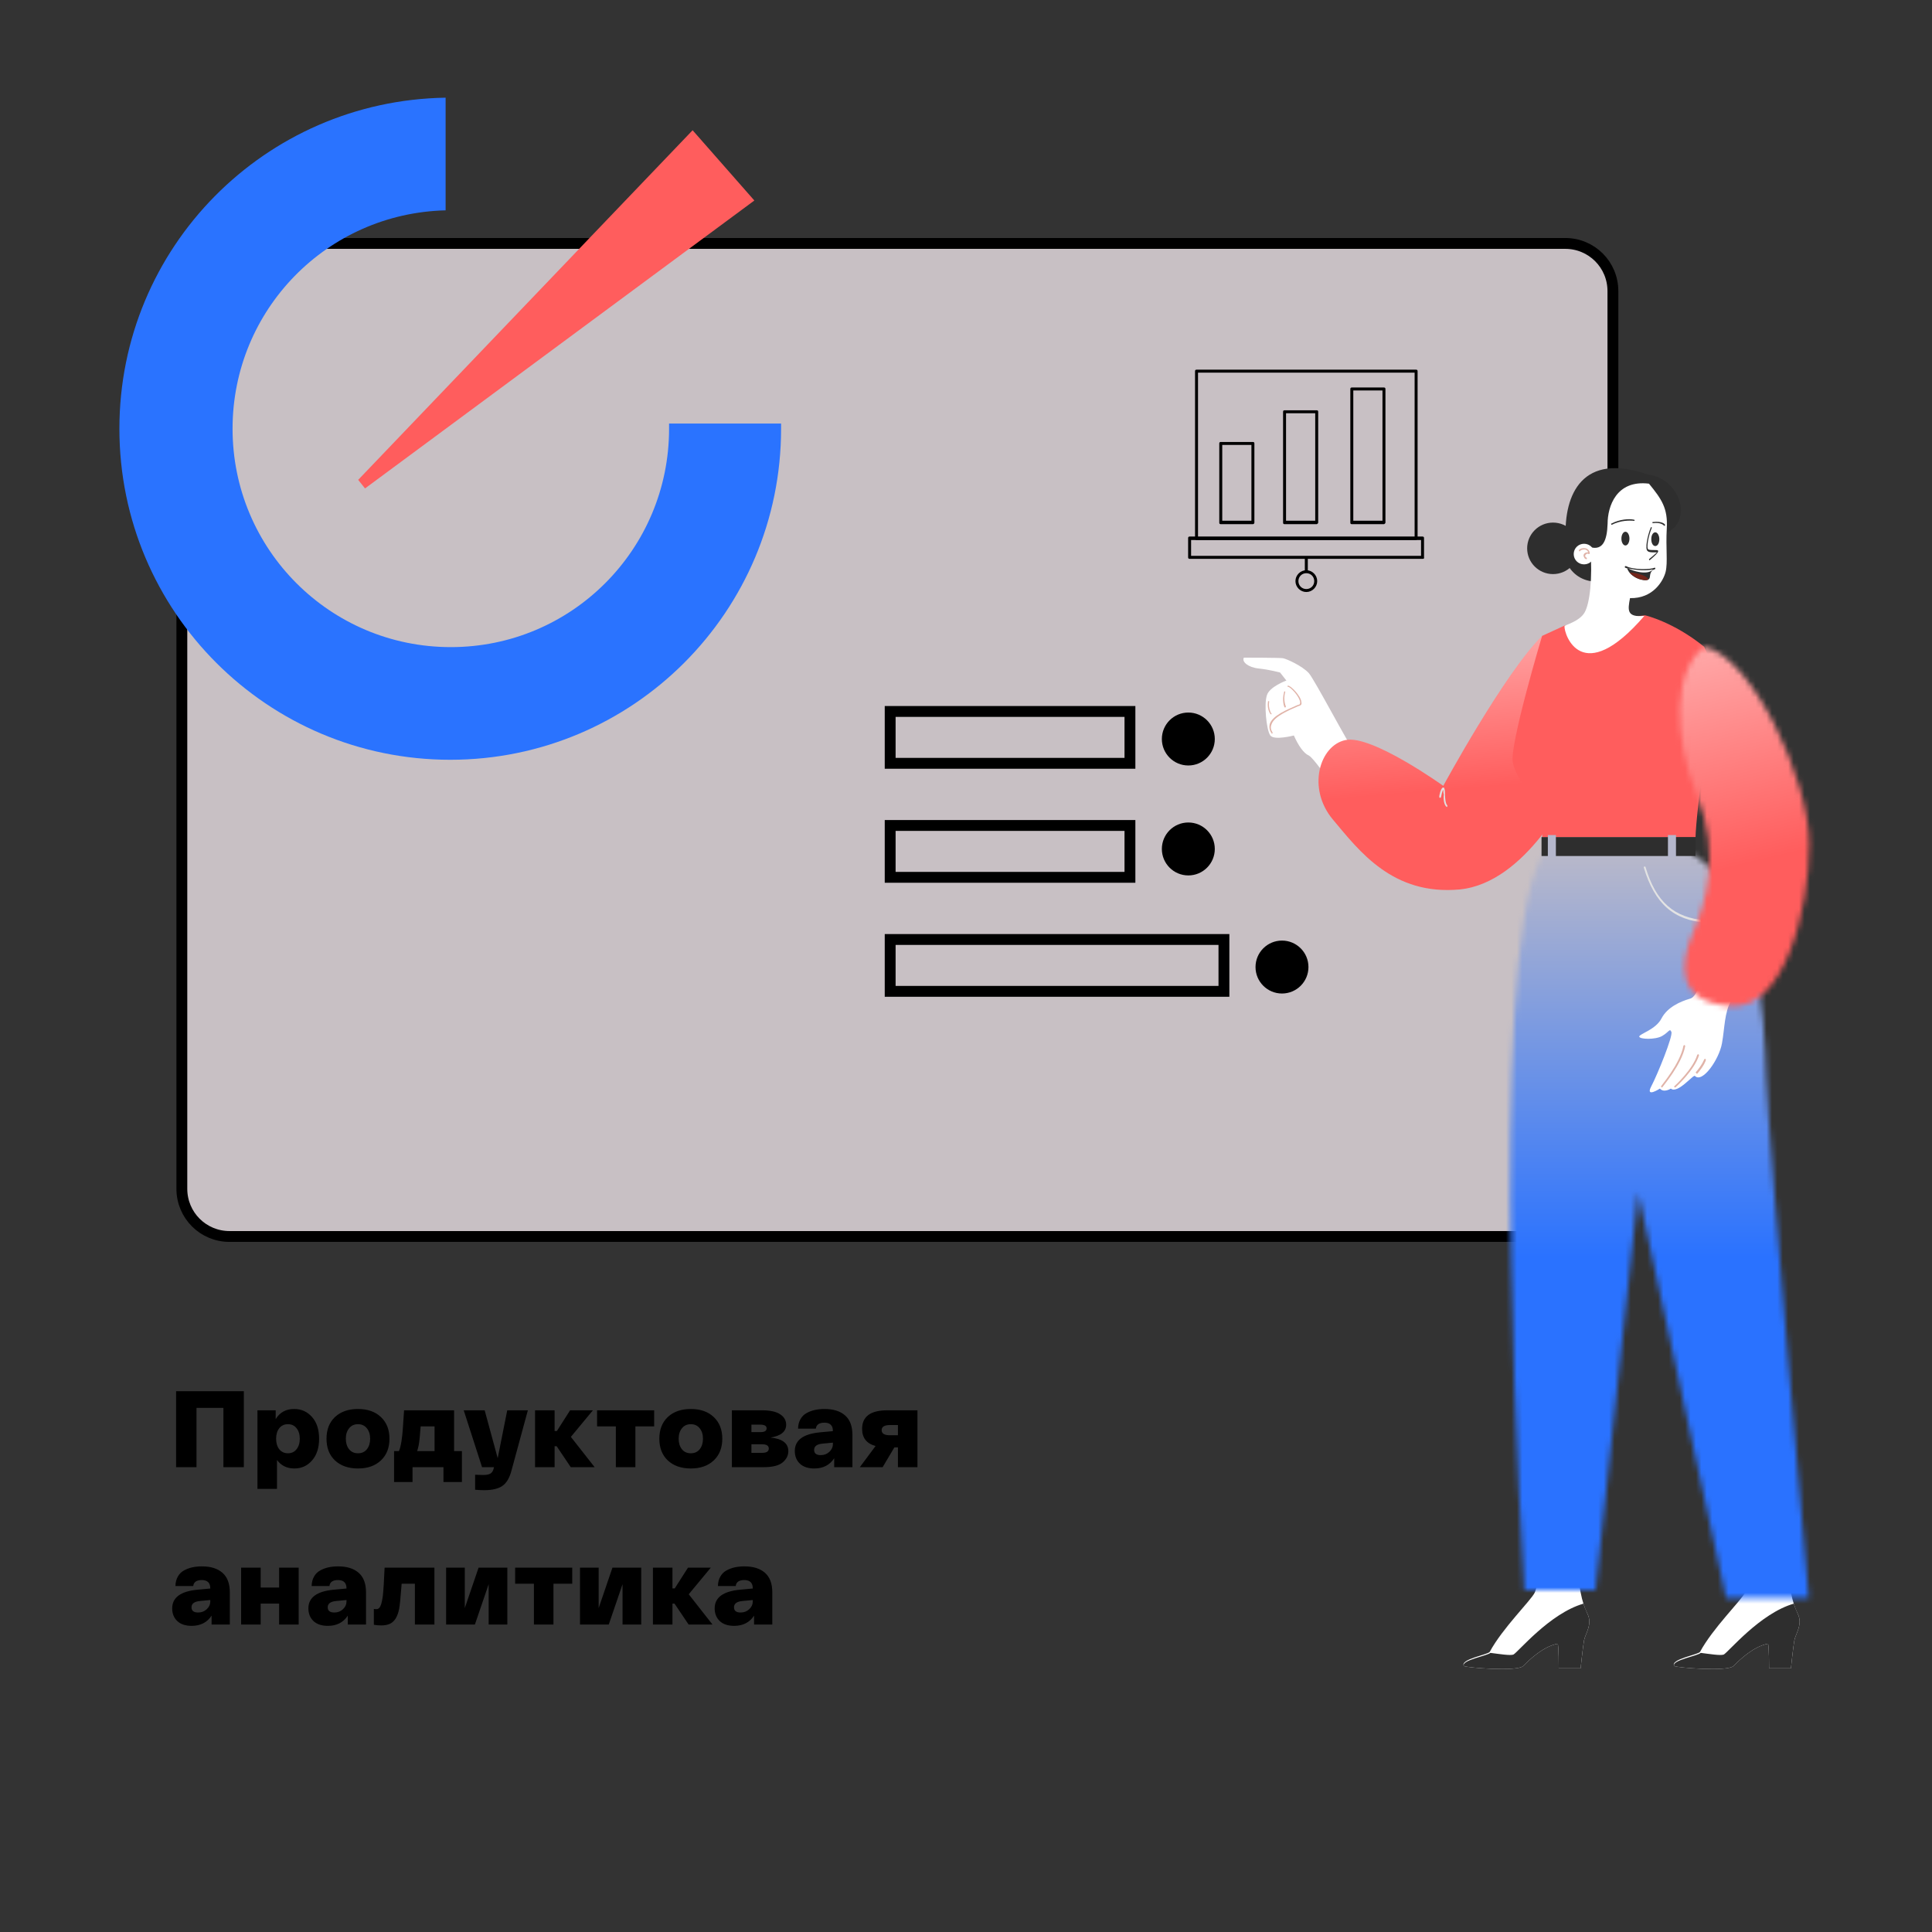 <svg width="356" height="356" viewBox="0 0 356 356" fill="none" xmlns="http://www.w3.org/2000/svg">
<rect x="0" y="0" width="356" height="356" fill="#333333" stroke="none"/>
<path d="M44.928 256.348V270.348H41.168V259.428H36.208V270.348H32.448V256.348H44.928ZM47.439 274.348V259.868H50.799V261.488C51.559 260.248 52.693 259.628 54.199 259.628C55.533 259.628 56.633 260.121 57.499 261.108C58.366 262.081 58.799 263.414 58.799 265.108C58.799 266.788 58.366 268.121 57.499 269.108C56.646 270.094 55.559 270.588 54.239 270.588C52.879 270.588 51.813 270.068 51.039 269.028V274.348H47.439ZM51.459 263.168C51.073 263.661 50.879 264.308 50.879 265.108C50.879 265.908 51.073 266.554 51.459 267.048C51.859 267.541 52.393 267.788 53.059 267.788C53.726 267.788 54.253 267.541 54.639 267.048C55.039 266.554 55.239 265.908 55.239 265.108C55.239 264.308 55.039 263.661 54.639 263.168C54.253 262.674 53.726 262.428 53.059 262.428C52.393 262.428 51.859 262.674 51.459 263.168ZM61.724 269.108C60.684 268.121 60.164 266.788 60.164 265.108C60.164 263.428 60.684 262.094 61.724 261.108C62.778 260.121 64.191 259.628 65.964 259.628C67.738 259.628 69.144 260.121 70.184 261.108C71.238 262.094 71.764 263.428 71.764 265.108C71.764 266.788 71.238 268.121 70.184 269.108C69.144 270.094 67.738 270.588 65.964 270.588C64.191 270.588 62.778 270.094 61.724 269.108ZM64.324 263.188C63.924 263.681 63.724 264.321 63.724 265.108C63.724 265.894 63.924 266.541 64.324 267.048C64.724 267.541 65.271 267.788 65.964 267.788C66.658 267.788 67.204 267.541 67.604 267.048C68.004 266.541 68.204 265.894 68.204 265.108C68.204 264.321 68.004 263.681 67.604 263.188C67.204 262.681 66.658 262.428 65.964 262.428C65.271 262.428 64.724 262.681 64.324 263.188ZM83.674 267.388H85.114V273.088H81.714V270.348H76.014V273.088H72.614V267.388H73.514C73.701 266.948 73.854 266.341 73.974 265.568C74.094 264.781 74.174 264.074 74.214 263.448C74.267 262.821 74.347 261.628 74.454 259.868H83.674V267.388ZM80.074 267.388V262.828H77.514C77.501 263.014 77.474 263.301 77.434 263.688C77.407 264.074 77.387 264.341 77.374 264.488C77.361 264.621 77.341 264.834 77.314 265.128C77.287 265.408 77.261 265.621 77.234 265.768C77.221 265.901 77.194 266.074 77.154 266.288C77.114 266.501 77.067 266.694 77.014 266.868C76.974 267.028 76.927 267.201 76.874 267.388H80.074ZM93.467 259.868H97.267L94.287 270.828C93.927 272.268 93.36 273.254 92.587 273.788C91.827 274.321 90.714 274.588 89.247 274.588C88.74 274.588 88.174 274.561 87.547 274.508V271.748C88.24 271.774 88.734 271.788 89.027 271.788C89.627 271.788 90.074 271.701 90.367 271.528C90.674 271.354 90.887 270.994 91.007 270.448L91.027 270.348H88.827L85.447 259.868H89.307L91.707 268.688L93.467 259.868ZM109.572 270.348H105.172L102.572 266.488H102.192V270.348H98.592V259.868H102.192V263.688H102.612L105.052 259.868H109.252L105.192 264.768L109.572 270.348ZM110.02 262.828V259.868H120.54V262.828H117.08V270.348H113.48V262.828H110.02ZM123.053 269.108C122.013 268.121 121.493 266.788 121.493 265.108C121.493 263.428 122.013 262.094 123.053 261.108C124.106 260.121 125.519 259.628 127.293 259.628C129.066 259.628 130.473 260.121 131.513 261.108C132.566 262.094 133.093 263.428 133.093 265.108C133.093 266.788 132.566 268.121 131.513 269.108C130.473 270.094 129.066 270.588 127.293 270.588C125.519 270.588 124.106 270.094 123.053 269.108ZM125.653 263.188C125.253 263.681 125.053 264.321 125.053 265.108C125.053 265.894 125.253 266.541 125.653 267.048C126.053 267.541 126.599 267.788 127.293 267.788C127.986 267.788 128.533 267.541 128.933 267.048C129.333 266.541 129.533 265.894 129.533 265.108C129.533 264.321 129.333 263.681 128.933 263.188C128.533 262.681 127.986 262.428 127.293 262.428C126.599 262.428 126.053 262.681 125.653 263.188ZM141.981 264.888C144.168 265.114 145.261 265.948 145.261 267.388C145.261 268.188 144.915 268.881 144.221 269.468C143.528 270.054 142.361 270.348 140.721 270.348H134.861V259.868H140.401C141.908 259.868 143.028 260.114 143.761 260.608C144.495 261.088 144.861 261.728 144.861 262.528C144.861 263.794 143.901 264.581 141.981 264.888ZM138.461 262.508V263.888H140.161C140.895 263.888 141.261 263.654 141.261 263.188C141.261 262.734 140.855 262.508 140.041 262.508H138.461ZM140.461 267.708C141.261 267.708 141.661 267.441 141.661 266.908C141.661 266.388 141.235 266.128 140.381 266.128H138.461V267.708H140.461ZM146.454 267.368C146.454 265.368 148.008 264.221 151.114 263.928L153.474 263.708V263.668C153.474 262.668 152.961 262.161 151.934 262.148C150.948 262.148 150.414 262.514 150.334 263.248H147.054C147.068 262.581 147.214 262.001 147.494 261.508C147.774 261.014 148.148 260.641 148.614 260.388C149.094 260.121 149.608 259.928 150.154 259.808C150.701 259.688 151.294 259.628 151.934 259.628C153.561 259.628 154.821 260.021 155.714 260.808C156.621 261.594 157.074 262.801 157.074 264.428V270.348H153.714V268.708C152.888 269.961 151.668 270.588 150.054 270.588C148.908 270.588 148.021 270.294 147.394 269.708C146.768 269.108 146.454 268.328 146.454 267.368ZM150.014 267.168C150.014 267.808 150.421 268.128 151.234 268.128C151.861 268.128 152.388 267.928 152.814 267.528C153.254 267.114 153.474 266.648 153.474 266.128V265.828L151.594 266.008C150.541 266.101 150.014 266.488 150.014 267.168ZM163.518 259.868H169.058V270.348H165.458V266.708H164.798L162.638 270.348H158.438L161.338 266.448C159.685 266.008 158.858 264.954 158.858 263.288C158.858 261.008 160.411 259.868 163.518 259.868ZM163.978 262.588C162.965 262.588 162.458 262.901 162.458 263.528C162.458 264.154 162.965 264.468 163.978 264.468H165.458V262.588H163.978ZM31.728 296.368C31.728 294.368 33.281 293.221 36.388 292.928L38.748 292.708V292.668C38.748 291.668 38.234 291.161 37.208 291.148C36.221 291.148 35.688 291.514 35.608 292.248H32.328C32.341 291.581 32.488 291.001 32.768 290.508C33.048 290.014 33.421 289.641 33.888 289.388C34.368 289.121 34.881 288.928 35.428 288.808C35.974 288.688 36.568 288.628 37.208 288.628C38.834 288.628 40.094 289.021 40.988 289.808C41.895 290.594 42.348 291.801 42.348 293.428V299.348H38.988V297.708C38.161 298.961 36.941 299.588 35.328 299.588C34.181 299.588 33.294 299.294 32.668 298.708C32.041 298.108 31.728 297.328 31.728 296.368ZM35.288 296.168C35.288 296.808 35.694 297.128 36.508 297.128C37.135 297.128 37.661 296.928 38.088 296.528C38.528 296.114 38.748 295.648 38.748 295.128V294.828L36.868 295.008C35.815 295.101 35.288 295.488 35.288 296.168ZM44.432 299.348V288.868H48.032V292.528H51.432V288.868H55.032V299.348H51.432V295.488H48.032V299.348H44.432ZM56.825 296.368C56.825 294.368 58.379 293.221 61.486 292.928L63.846 292.708V292.668C63.846 291.668 63.332 291.161 62.306 291.148C61.319 291.148 60.785 291.514 60.706 292.248H57.425C57.439 291.581 57.586 291.001 57.865 290.508C58.145 290.014 58.519 289.641 58.986 289.388C59.465 289.121 59.979 288.928 60.526 288.808C61.072 288.688 61.666 288.628 62.306 288.628C63.932 288.628 65.192 289.021 66.085 289.808C66.992 290.594 67.445 291.801 67.445 293.428V299.348H64.085V297.708C63.259 298.961 62.039 299.588 60.425 299.588C59.279 299.588 58.392 299.294 57.766 298.708C57.139 298.108 56.825 297.328 56.825 296.368ZM60.386 296.168C60.386 296.808 60.792 297.128 61.605 297.128C62.232 297.128 62.759 296.928 63.185 296.528C63.626 296.114 63.846 295.648 63.846 295.128V294.828L61.965 295.008C60.912 295.101 60.386 295.488 60.386 296.168ZM70.869 288.868H80.049V299.348H76.449V291.828H74.009C73.823 294.308 73.669 295.848 73.549 296.448C73.269 297.888 72.703 298.808 71.849 299.208C71.409 299.408 70.883 299.508 70.269 299.508C69.776 299.508 69.316 299.468 68.889 299.388V296.468C69.036 296.494 69.196 296.508 69.369 296.508C69.556 296.508 69.723 296.434 69.869 296.288C70.016 296.141 70.136 295.914 70.229 295.608C70.323 295.301 70.396 294.981 70.449 294.648C70.516 294.314 70.569 293.894 70.609 293.388C70.649 292.868 70.683 292.401 70.709 291.988C70.736 291.561 70.763 291.041 70.789 290.428C70.816 289.801 70.843 289.281 70.869 288.868ZM88.185 288.868H93.485V299.348H90.045V291.908L87.505 299.348H82.205V288.868H85.645V296.308L88.185 288.868ZM94.922 291.828V288.868H105.443V291.828H101.983V299.348H98.382V291.828H94.922ZM112.853 288.868H118.153V299.348H114.713V291.908L112.173 299.348H106.873V288.868H110.313V296.308L112.853 288.868ZM131.29 299.348H126.89L124.29 295.488H123.91V299.348H120.31V288.868H123.91V292.688H124.33L126.77 288.868H130.97L126.91 293.768L131.29 299.348ZM131.689 296.368C131.689 294.368 133.242 293.221 136.349 292.928L138.709 292.708V292.668C138.709 291.668 138.195 291.161 137.169 291.148C136.182 291.148 135.649 291.514 135.569 292.248H132.289C132.302 291.581 132.449 291.001 132.729 290.508C133.009 290.014 133.382 289.641 133.849 289.388C134.329 289.121 134.842 288.928 135.389 288.808C135.935 288.688 136.529 288.628 137.169 288.628C138.795 288.628 140.055 289.021 140.949 289.808C141.855 290.594 142.309 291.801 142.309 293.428V299.348H138.949V297.708C138.122 298.961 136.902 299.588 135.289 299.588C134.142 299.588 133.255 299.294 132.629 298.708C132.002 298.108 131.689 297.328 131.689 296.368ZM135.249 296.168C135.249 296.808 135.655 297.128 136.469 297.128C137.095 297.128 137.622 296.928 138.049 296.528C138.489 296.114 138.709 295.648 138.709 295.128V294.828L136.829 295.008C135.775 295.101 135.249 295.488 135.249 296.168Z" fill="black"/>
<g clip-path="url(#clip0_118_4755)">
<path d="M288.413 227.84H42.299C37.422 227.84 33.508 223.924 33.508 219.043V53.652C33.508 48.771 37.422 44.855 42.299 44.855H288.413C293.289 44.855 297.204 48.771 297.204 53.652V219.043C297.204 223.924 293.289 227.84 288.413 227.84Z" fill="#C8C0C4" stroke="black" stroke-width="2"/>
<g clip-path="url(#clip1_118_4755)">
<path d="M260.939 99.506H220.478C220.296 99.506 220.205 99.415 220.205 99.233V68.392C220.205 68.21 220.296 68.119 220.478 68.119H260.939C261.121 68.119 261.212 68.21 261.212 68.392V99.233C261.212 99.324 261.03 99.506 260.939 99.506ZM220.752 98.959H260.665V68.666H220.752V98.959Z" fill="black"/>
<path d="M262.215 102.974H219.203C219.021 102.974 218.93 102.882 218.93 102.7V99.141C218.93 98.959 219.021 98.868 219.203 98.868H262.124C262.306 98.868 262.397 98.959 262.397 99.141V102.7C262.488 102.882 262.306 102.974 262.215 102.974ZM219.476 102.426H261.85V99.506H219.476V102.426Z" fill="black"/>
<path d="M240.71 109.087C239.616 109.087 238.705 108.175 238.705 107.08C238.705 105.985 239.616 105.072 240.71 105.072C241.803 105.072 242.715 105.985 242.715 107.08C242.715 108.175 241.803 109.087 240.71 109.087ZM240.71 105.62C239.89 105.62 239.252 106.258 239.252 107.08C239.252 107.901 239.89 108.54 240.71 108.54C241.53 108.54 242.168 107.901 242.168 107.08C242.168 106.258 241.53 105.62 240.71 105.62Z" fill="black"/>
<path d="M240.709 105.529C240.527 105.529 240.436 105.437 240.436 105.255V102.883C240.436 102.7 240.527 102.609 240.709 102.609C240.891 102.609 240.982 102.7 240.982 102.883V105.255C240.982 105.346 240.891 105.529 240.709 105.529Z" fill="black"/>
<path d="M230.867 96.586H224.943C224.761 96.586 224.67 96.495 224.67 96.313V81.714C224.67 81.531 224.761 81.44 224.943 81.44H230.867C231.049 81.44 231.14 81.531 231.14 81.714V96.313C231.14 96.404 231.049 96.586 230.867 96.586ZM225.217 95.948H230.593V81.987H225.217V95.948Z" fill="black"/>
<path d="M242.622 96.587H236.699C236.517 96.587 236.426 96.495 236.426 96.313V75.874C236.426 75.692 236.517 75.601 236.699 75.601H242.622C242.805 75.601 242.896 75.692 242.896 75.874V96.313C242.896 96.404 242.714 96.587 242.622 96.587ZM236.973 95.948H242.349V76.148H236.973V95.948Z" fill="black"/>
<path d="M255.015 96.587H249.092C248.909 96.587 248.818 96.495 248.818 96.313V71.677C248.818 71.495 248.909 71.403 249.092 71.403H255.015C255.197 71.403 255.288 71.495 255.288 71.677V96.313C255.288 96.404 255.106 96.587 255.015 96.587ZM249.365 95.948H254.742V71.951H249.365V95.948Z" fill="black"/>
</g>
<rect x="164.027" y="131.096" width="44.182" height="9.555" stroke="black" stroke-width="2"/>
<rect x="164.027" y="152.105" width="44.182" height="9.555" stroke="black" stroke-width="2"/>
<rect x="164.027" y="173.115" width="61.501" height="9.555" stroke="black" stroke-width="2"/>
<ellipse cx="218.967" cy="136.174" rx="4.877" ry="4.877" fill="black"/>
<circle cx="218.967" cy="156.433" r="4.877" fill="black"/>
</g>
<path d="M329.579 286.85C329.367 292.018 330.32 295.498 331.273 297.396C332.226 299.294 330.85 301.087 330.638 302.247C330.426 303.407 330.003 307.414 330.003 307.414H325.979C325.979 307.414 325.979 302.88 325.767 302.88C323.014 303.407 320.473 305.938 319.414 306.992C318.355 308.047 309.037 307.309 308.508 306.992C307.661 305.727 313.061 304.883 313.273 304.356C315.602 300.032 320.791 294.97 321.532 293.494C322.273 292.018 322.697 286.007 322.697 286.007L329.579 286.85Z" fill="white"/>
<path d="M313.379 304.567C315.073 304.778 316.979 305.094 317.614 304.883C318.461 304.461 324.285 297.29 330.532 295.498C330.744 296.236 331.061 296.868 331.273 297.396C332.226 299.294 330.85 301.087 330.638 302.247C330.426 303.407 330.003 307.414 330.003 307.414H325.979C325.979 307.414 325.979 302.879 325.767 302.879C323.014 303.407 320.473 305.938 319.414 306.992C318.355 308.047 309.037 307.308 308.508 306.992C307.873 305.938 312.955 305.094 313.379 304.567Z" fill="#2E2E2E"/>
<path d="M290.827 286.85C290.615 292.018 291.568 295.498 292.521 297.396C293.474 299.294 292.098 301.087 291.886 302.247C291.674 303.407 291.251 307.414 291.251 307.414H287.227C287.227 307.414 287.227 302.88 287.015 302.88C284.262 303.407 281.721 305.938 280.662 306.992C279.603 308.047 270.286 307.309 269.756 306.992C268.909 305.727 274.309 304.883 274.521 304.356C276.85 300.032 282.039 294.97 282.78 293.494C283.521 292.018 283.945 286.007 283.945 286.007L290.827 286.85Z" fill="white"/>
<path d="M274.626 304.567C276.32 304.778 278.226 305.094 278.861 304.883C279.708 304.461 285.532 297.29 291.779 295.498C291.991 296.236 292.309 296.868 292.52 297.396C293.473 299.294 292.097 301.087 291.885 302.247C291.673 303.407 291.25 307.414 291.25 307.414H287.226C287.226 307.414 287.226 302.879 287.014 302.879C284.261 303.407 281.72 305.938 280.661 306.992C279.602 308.047 270.285 307.308 269.755 306.992C269.12 305.938 274.096 305.094 274.626 304.567Z" fill="#2E2E2E"/>
<path d="M249.743 138.793C248.367 137 242.332 125.4 241.167 124.029C239.896 122.658 237.037 121.393 236.402 121.287C235.767 121.182 229.202 121.182 229.202 121.182C228.778 121.92 229.943 122.974 231.955 123.185C233.967 123.396 235.873 123.923 235.873 123.923L237.037 125.4C237.037 125.4 233.861 126.56 233.437 128.142C232.908 129.723 233.331 134.469 234.072 135.523C234.814 136.473 238.414 135.523 238.414 135.523C239.261 137.422 240.214 138.793 241.167 139.214C242.12 139.742 244.873 143.854 244.873 143.854L249.743 138.793Z" fill="white"/>
<path d="M284.156 117.174C277.274 123.923 265.944 144.803 265.944 144.803C265.944 144.803 252.708 135.312 247.943 136.367C243.179 137.316 240.743 145.225 245.614 151.025C250.485 156.825 256.626 165.051 269.015 163.891C281.297 162.625 289.344 145.752 290.192 144.276C291.039 142.8 296.015 121.498 284.156 117.174Z" fill="url(#paint0_linear_118_4755)"/>
<mask id="path-21-inside-1_118_4755" fill="white">
<path d="M312.428 157.774C323.757 164.84 325.134 186.563 325.451 198.48C325.875 210.396 333.287 294.443 333.287 294.443H318.039L301.839 219.781L294.004 292.967H280.874C280.874 292.967 273.356 177.178 284.05 157.774C294.745 138.371 312.428 157.774 312.428 157.774Z"/>
</mask>
<path d="M312.428 157.774L245.907 218.396L254.269 227.572L264.803 234.141L312.428 157.774ZM325.451 198.48L235.483 200.878L235.494 201.277L235.508 201.676L325.451 198.48ZM333.287 294.443V384.443H431.573L422.939 286.537L333.287 294.443ZM318.039 294.443L230.086 313.528L245.474 384.443H318.039V294.443ZM301.839 219.781L389.792 200.697L212.35 210.2L301.839 219.781ZM294.004 292.967V382.967H374.882L383.492 302.548L294.004 292.967ZM280.874 292.967L191.063 298.798L196.528 382.967H280.874V292.967ZM264.803 234.141C250.576 225.269 243.201 214.153 239.907 208.02C236.641 201.937 235.585 197.459 235.372 196.537C235.035 195.079 235.352 195.94 235.483 200.878L415.419 196.081C415.233 189.103 414.703 173.144 410.766 156.079C407.863 143.495 397.831 104.967 360.052 81.407L264.803 234.141ZM235.508 201.676C235.821 210.492 238.082 237.667 239.849 258.526C240.81 269.866 241.755 280.816 242.461 288.923C242.813 292.979 243.106 296.329 243.311 298.668C243.414 299.837 243.494 300.754 243.549 301.381C243.577 301.694 243.598 301.934 243.613 302.097C243.62 302.179 243.625 302.241 243.629 302.283C243.631 302.304 243.632 302.32 243.633 302.331C243.634 302.337 243.634 302.341 243.634 302.344C243.634 302.346 243.635 302.347 243.635 302.348C243.635 302.349 243.635 302.349 333.287 294.443C422.939 286.537 422.939 286.537 422.939 286.537C422.939 286.536 422.939 286.535 422.939 286.534C422.938 286.532 422.938 286.529 422.938 286.524C422.937 286.515 422.936 286.501 422.934 286.481C422.931 286.443 422.925 286.384 422.919 286.306C422.905 286.15 422.884 285.918 422.857 285.612C422.804 285.001 422.725 284.101 422.624 282.949C422.422 280.645 422.132 277.336 421.784 273.326C421.086 265.302 420.152 254.495 419.207 243.334C418.259 232.146 417.31 220.72 416.575 211.417C416.207 206.754 415.904 202.766 415.685 199.675C415.434 196.125 415.384 194.986 415.395 195.283L235.508 201.676ZM333.287 204.443H318.039V384.443H333.287V204.443ZM405.993 275.359L389.792 200.697L213.886 238.866L230.086 313.528L405.993 275.359ZM212.35 210.2L204.515 283.386L383.492 302.548L391.328 229.362L212.35 210.2ZM294.004 202.967H280.874V382.967H294.004V202.967ZM280.874 292.967C370.685 287.136 370.685 287.14 370.685 287.143C370.685 287.144 370.685 287.147 370.686 287.148C370.686 287.151 370.686 287.152 370.686 287.151C370.686 287.149 370.685 287.14 370.684 287.125C370.682 287.094 370.678 287.036 370.673 286.951C370.662 286.783 370.645 286.509 370.622 286.137C370.576 285.392 370.508 284.254 370.423 282.775C370.252 279.812 370.015 275.499 369.762 270.24C369.252 259.654 368.688 245.556 368.438 231.09C368.182 216.302 368.284 202.619 368.887 192.369C369.194 187.158 369.544 184.415 369.673 183.619C370.248 180.093 369.465 189.254 362.871 201.217L205.229 114.332C195.963 131.145 193.075 148.169 192.013 154.69C190.507 163.94 189.69 173.426 189.198 181.799C188.202 198.716 188.178 217.619 188.465 234.203C188.758 251.111 189.405 267.172 189.971 278.903C190.255 284.803 190.522 289.687 190.721 293.133C190.82 294.857 190.903 296.226 190.962 297.187C190.991 297.667 191.015 298.046 191.032 298.317C191.041 298.452 191.048 298.56 191.053 298.641C191.055 298.681 191.058 298.714 191.059 298.741C191.06 298.754 191.061 298.765 191.061 298.775C191.062 298.779 191.062 298.785 191.062 298.788C191.063 298.793 191.063 298.798 280.874 292.967ZM362.871 201.217C357.194 211.517 343.365 228.748 317.878 236.08C294.396 242.836 275.515 236.895 267.309 233.439C258.969 229.925 253.828 225.803 251.989 224.275C250.737 223.236 249.672 222.252 248.76 221.362C248.29 220.903 247.824 220.433 247.358 219.948C247.124 219.704 246.886 219.454 246.646 219.196C246.525 219.068 246.403 218.936 246.28 218.803C246.219 218.736 246.157 218.669 246.095 218.601C246.063 218.567 246.032 218.533 246.001 218.499C245.985 218.482 245.962 218.456 245.954 218.447C245.93 218.422 245.907 218.396 312.428 157.774C378.948 97.153 378.925 97.127 378.901 97.101C378.893 97.092 378.869 97.065 378.853 97.048C378.82 97.012 378.787 96.976 378.754 96.94C378.687 96.868 378.619 96.793 378.549 96.717C378.409 96.566 378.262 96.407 378.107 96.242C377.799 95.912 377.461 95.555 377.095 95.174C376.364 94.415 375.508 93.546 374.533 92.594C372.613 90.719 370.083 88.371 367.006 85.816C361.517 81.256 351.287 73.496 337.19 67.557C323.226 61.675 297.92 54.522 268.114 63.096C236.304 72.247 216.254 94.33 205.229 114.332L362.871 201.217Z" fill="url(#paint1_linear_118_4755)" mask="url(#path-21-inside-1_118_4755)"/>
<path d="M314.334 170.007C314.44 170.007 314.546 169.901 314.546 169.796C314.546 169.691 314.44 169.585 314.334 169.585C308.51 169.163 305.122 166.211 303.216 159.778C303.216 159.672 303.11 159.672 303.004 159.672C302.898 159.672 302.898 159.778 302.898 159.883C304.91 166.527 308.404 169.585 314.334 170.007Z" fill="#E3E3E3"/>
<path d="M314.015 119.178C308.298 114.538 303.109 113.378 303.109 113.378L288.285 115.276L284.156 117.174C284.156 117.174 278.121 137.316 278.756 140.48C279.391 143.643 282.462 146.491 283.521 150.076C284.368 152.923 284.156 154.294 284.156 154.294H312.427C312.427 152.396 313.38 143.538 314.015 140.585C314.651 137.632 318.039 127.298 314.015 119.178Z" fill="#FF5D5D"/>
<path d="M314.122 177.389C313.698 178.76 313.169 183.61 311.369 184.032C309.569 184.56 307.239 185.614 306.18 187.618C305.121 189.727 302.157 190.465 302.051 190.992C302.051 191.52 305.016 191.625 306.286 190.887C307.557 190.149 307.663 189.41 307.98 190.149C308.298 190.887 305.439 197.952 304.274 200.167C303.11 202.381 305.863 200.589 305.863 200.589C306.604 201.432 307.874 200.589 307.874 200.589C309.145 201.643 312.11 197.847 312.322 198.269C313.698 199.64 316.769 195.21 317.298 192.258C317.828 189.305 317.722 186.669 318.992 184.349C320.263 182.029 321.745 178.865 321.745 178.865L314.122 177.389Z" fill="white"/>
<path d="M306.18 200.378H306.286C306.392 200.167 309.886 196.16 310.521 192.785C310.521 192.68 310.521 192.68 310.416 192.574C310.31 192.574 310.31 192.574 310.204 192.68C309.568 196.054 306.074 200.061 306.074 200.167C306.074 200.167 306.074 200.272 306.18 200.378C306.074 200.272 306.18 200.378 306.18 200.378Z" fill="#E0B3A8"/>
<path d="M308.617 200.378H308.723C308.828 200.272 312.217 197.214 313.064 194.472C313.064 194.367 313.064 194.367 312.958 194.261C312.852 194.261 312.852 194.261 312.746 194.367C311.899 197.109 308.511 200.167 308.511 200.167C308.511 200.167 308.405 200.272 308.617 200.378C308.511 200.378 308.511 200.378 308.617 200.378Z" fill="#E0B3A8"/>
<path d="M312.64 197.847H312.745C314.016 196.37 314.334 195.421 314.334 195.316C314.334 195.21 314.334 195.21 314.228 195.105C314.122 195.105 314.122 195.105 314.016 195.21C314.016 195.21 313.698 196.16 312.428 197.636C312.534 197.636 312.534 197.741 312.64 197.847C312.64 197.741 312.64 197.847 312.64 197.847Z" fill="#E0B3A8"/>
<path d="M286.167 105.785C288.799 105.785 290.932 103.661 290.932 101.04C290.932 98.419 288.799 96.294 286.167 96.294C283.536 96.294 281.402 98.419 281.402 101.04C281.402 103.661 283.536 105.785 286.167 105.785Z" fill="#2E2E2E"/>
<path d="M295.486 107.051C290.085 108 287.015 103.043 288.497 99.036C288.18 91.127 291.568 83.218 303.639 87.436C309.674 88.174 312.004 96.083 307.027 98.192C300.462 103.992 295.486 107.051 295.486 107.051Z" fill="#2E2E2E"/>
<path d="M300.355 110.214C299.931 112.429 299.719 113.8 303.002 113.483C291.46 126.876 288.178 116.858 288.284 115.381C288.284 115.171 291.037 114.538 291.99 112.851C292.943 111.163 293.472 106.734 293.049 100.829C295.378 101.461 296.119 99.563 296.225 96.505C296.225 93.341 297.813 88.385 303.849 89.123C306.178 91.971 307.343 93.658 307.131 97.349C306.919 101.04 307.343 103.571 306.919 105.363C306.496 107.051 304.59 110.32 300.355 110.214Z" fill="white"/>
<path d="M289.98 102.094C289.98 103.149 290.828 103.993 291.886 103.993C292.945 103.993 293.792 103.149 293.792 102.094C293.792 101.04 292.945 100.196 291.886 100.196C290.828 100.196 289.98 101.04 289.98 102.094Z" fill="white"/>
<path d="M292.308 103.043C292.308 103.043 292.414 103.043 292.414 102.938C292.414 102.832 292.414 102.832 292.308 102.727C292.096 102.621 292.096 102.516 292.096 102.41C292.096 102.305 292.202 102.2 292.308 102.094C292.414 101.989 292.626 101.989 292.732 102.094H292.838L292.943 101.989C292.943 101.567 292.626 101.145 292.202 101.04C291.673 100.934 291.249 101.04 290.932 101.356C290.932 101.461 290.932 101.461 290.932 101.567C291.038 101.567 291.038 101.567 291.143 101.567C291.355 101.25 291.779 101.25 292.096 101.25C292.308 101.356 292.626 101.461 292.626 101.778C292.414 101.778 292.308 101.778 292.096 101.883C291.885 101.989 291.779 102.2 291.779 102.41C291.885 102.621 291.885 102.938 292.308 103.043C292.202 103.043 292.308 103.043 292.308 103.043Z" fill="#E0B3A8"/>
<path d="M296.967 96.716C296.861 96.716 296.861 96.716 296.967 96.716C296.861 96.611 296.861 96.505 296.861 96.505C298.45 95.661 300.25 95.556 301.097 95.767C301.203 95.767 301.203 95.872 301.203 95.872C301.203 95.978 301.097 95.978 301.097 95.978C300.356 95.872 298.555 95.872 296.967 96.716Z" fill="#2E2E2E"/>
<path d="M306.708 96.927C306.708 96.927 306.602 96.822 306.708 96.927C306.602 96.822 306.073 96.189 304.59 96.4C304.484 96.4 304.484 96.4 304.484 96.294C304.484 96.189 304.484 96.189 304.59 96.189C306.284 95.978 306.814 96.611 306.814 96.716C306.814 96.716 306.814 96.822 306.708 96.927C306.708 96.822 306.708 96.927 306.708 96.927Z" fill="#2E2E2E"/>
<path d="M303.955 103.254C303.849 103.254 303.849 103.254 303.955 103.254C303.849 103.149 303.849 103.043 303.849 103.043C304.484 102.516 305.119 101.989 305.331 101.778C305.225 101.778 305.013 101.778 304.802 101.778C304.378 101.778 303.849 101.778 303.637 101.567C303.002 101.25 303.637 98.509 304.166 97.243C304.166 97.138 304.272 97.138 304.272 97.138C304.378 97.138 304.378 97.243 304.378 97.243C303.743 98.719 303.319 101.04 303.743 101.25C303.955 101.356 304.484 101.356 304.802 101.356C305.331 101.356 305.543 101.356 305.543 101.567C305.543 101.883 304.696 102.621 303.955 103.254Z" fill="#2E2E2E"/>
<path d="M302.897 105.152C301.732 105.152 300.355 104.941 299.508 104.625C299.402 104.625 299.402 104.52 299.402 104.414C299.402 104.309 299.508 104.309 299.614 104.309C300.991 105.047 304.167 104.941 304.802 104.625C304.908 104.625 304.908 104.625 305.014 104.625C305.014 104.73 305.014 104.73 305.014 104.836C304.697 105.047 303.85 105.152 302.897 105.152Z" fill="#2E2E2E"/>
<path d="M299.509 100.512C299.918 100.512 300.25 99.946 300.25 99.247C300.25 98.548 299.918 97.981 299.509 97.981C299.099 97.981 298.768 98.548 298.768 99.247C298.768 99.946 299.099 100.512 299.509 100.512Z" fill="#2E2E2E"/>
<path d="M305.756 99.352C305.756 100.091 305.438 100.618 305.015 100.618C304.591 100.618 304.273 100.091 304.273 99.352C304.273 98.614 304.591 98.087 305.015 98.087C305.438 98.087 305.756 98.72 305.756 99.352Z" fill="#2E2E2E"/>
<path d="M304.697 104.941C303.638 105.68 304.379 106.523 303.638 106.84C302.897 107.156 300.461 106.523 299.826 104.73C301.732 105.152 303.85 105.152 304.697 104.941Z" fill="#2E2E2E"/>
<path d="M300.039 104.73C301.733 105.152 303.533 105.152 304.486 104.941C304.592 104.941 304.592 104.941 304.592 104.941C303.533 106.101 300.674 105.152 300.039 104.73Z" fill="white"/>
<path d="M300.25 105.469C301.838 105.574 303.427 106.101 303.744 106.734C303.744 106.734 303.638 106.734 303.638 106.84C303.003 107.051 301.203 106.629 300.25 105.469Z" fill="#73251A"/>
<mask id="path-43-inside-2_118_4755" fill="white">
<path d="M314.015 119.178C308.403 123.501 308.192 135.418 312.639 146.49C317.086 157.563 314.227 166.527 311.898 172.01C309.568 177.494 308.721 184.559 318.78 185.403C328.733 186.247 333.392 167.581 333.392 155.56C333.392 143.538 322.698 120.865 314.015 119.178Z"/>
</mask>
<path d="M314.015 119.178L321.646 79.912L303.913 76.466L289.603 87.491L314.015 119.178ZM318.78 185.403L322.158 145.546L322.141 145.545L322.123 145.543L318.78 185.403ZM289.603 87.491C273.048 100.246 269.985 118.872 269.588 128.685C269.126 140.073 271.526 151.454 275.521 161.398L349.757 131.583C349.304 130.455 349.586 130.34 349.522 131.921C349.488 132.773 349.306 135.082 348.078 138.233C346.833 141.43 344.079 146.51 338.428 150.864L289.603 87.491ZM275.521 161.398C275.367 161.015 275.168 160.364 275.057 159.506C274.947 158.66 274.955 157.864 275.026 157.193C275.157 155.938 275.486 155.42 275.082 156.371L348.713 187.65C352.819 177.986 359.94 156.936 349.757 131.583L275.521 161.398ZM275.082 156.371C273.2 160.8 267.421 175.131 272.328 191.765C275.251 201.673 281.537 210.729 290.93 216.997C299.568 222.762 308.579 224.688 315.437 225.263L322.123 145.543C323.952 145.696 329.296 146.423 335.337 150.454C342.132 154.989 346.89 161.778 349.058 169.128C350.965 175.592 350.396 180.766 349.992 183.104C349.562 185.593 348.915 187.174 348.713 187.65L275.082 156.371ZM315.402 225.26C332.294 226.692 345.412 219.129 353.412 211.205C360.668 204.018 364.714 195.809 366.993 190.074C371.611 178.447 373.392 165.607 373.392 155.56H293.392C293.392 156.14 293.321 157.279 293.093 158.601C292.856 159.974 292.606 160.635 292.645 160.538C292.68 160.449 292.92 159.849 293.486 158.907C294.03 158.001 295.159 156.303 297.112 154.368C301.439 150.083 310.242 144.536 322.158 145.546L315.402 225.26ZM373.392 155.56C373.392 140.676 367.777 125.501 362.604 115.342C359.742 109.72 355.867 103.345 350.857 97.599C346.965 93.134 337.236 82.942 321.646 79.912L306.385 158.443C300.163 157.234 295.992 154.644 294.043 153.247C291.985 151.773 290.861 150.52 290.554 150.168C289.992 149.523 290.419 149.884 291.315 151.644C292.124 153.233 292.811 154.979 293.233 156.402C293.329 156.725 293.398 156.988 293.445 157.185C293.468 157.282 293.484 157.357 293.495 157.409C293.506 157.462 293.511 157.488 293.511 157.487C293.51 157.486 293.504 157.451 293.495 157.384C293.486 157.317 293.472 157.209 293.458 157.062C293.431 156.782 293.392 156.271 293.392 155.56H373.392Z" fill="url(#paint2_linear_118_4755)" mask="url(#path-43-inside-2_118_4755)"/>
<path d="M284.051 157.731H312.428V154.251H284.051V157.731Z" fill="#2E2E2E"/>
<path d="M308.826 153.873H307.344V157.985H308.826V153.873Z" fill="#B5B7CC"/>
<path d="M286.697 153.873H285.215V157.985H286.697V153.873Z" fill="#B5B7CC"/>
<path d="M266.58 148.705C266.58 148.705 266.686 148.705 266.686 148.6C266.686 148.494 266.686 148.494 266.686 148.389C266.368 148.178 266.262 147.018 266.262 146.28C266.262 145.541 266.156 145.225 266.05 145.12C265.944 145.12 265.944 145.12 265.838 145.12C265.415 145.436 265.203 146.596 265.203 146.807C265.203 146.912 265.203 146.912 265.309 147.018C265.415 147.018 265.415 147.018 265.521 146.912C265.627 146.491 265.733 145.752 265.944 145.541C265.944 145.752 265.944 146.069 266.05 146.385C265.944 147.229 266.05 148.283 266.58 148.705C266.474 148.705 266.474 148.705 266.58 148.705Z" fill="#E0E0E0"/>
<path d="M234.389 135.207C234.389 135.207 234.389 135.101 234.389 135.207C234.495 135.101 234.495 135.101 234.495 134.996C234.177 134.469 234.071 134.047 234.283 133.52C234.707 132.043 237.46 130.883 239.154 130.145L239.471 130.04C239.789 129.934 239.895 129.723 239.789 129.301C239.683 128.247 237.883 126.349 237.354 126.349C237.248 126.349 237.248 126.349 237.248 126.454C237.248 126.56 237.248 126.56 237.354 126.56C237.777 126.56 239.471 128.352 239.577 129.407C239.577 129.723 239.471 129.829 239.366 129.829L239.048 129.934C237.142 130.778 234.495 131.832 233.965 133.414C233.86 133.941 233.86 134.574 234.389 135.207C234.283 135.101 234.283 135.207 234.389 135.207Z" fill="#E0B3A8"/>
<path d="M236.826 130.356C236.826 130.356 236.932 130.356 236.826 130.356C236.932 130.356 236.932 130.251 236.932 130.145C236.932 130.145 236.402 128.985 236.826 127.509C236.826 127.403 236.826 127.403 236.72 127.403C236.614 127.403 236.614 127.403 236.614 127.509C236.191 129.091 236.614 130.251 236.72 130.356H236.826Z" fill="#E0B3A8"/>
<path d="M234.178 131.622C234.284 131.622 234.284 131.622 234.178 131.622C234.39 131.622 234.39 131.516 234.284 131.516C234.284 131.516 233.648 130.567 233.86 129.302C233.86 129.196 233.86 129.196 233.754 129.196C233.648 129.196 233.648 129.196 233.648 129.302C233.437 130.673 234.072 131.622 234.178 131.622Z" fill="#E0B3A8"/>
<ellipse cx="236.225" cy="178.193" rx="4.877" ry="4.877" fill="black"/>
<path d="M123.287 78.042C123.287 78.361 123.287 78.681 123.287 79C123.287 101.25 105.306 119.241 83.07 119.241C60.834 119.241 42.853 101.25 42.853 79C42.853 57.07 60.302 39.291 82.112 38.759V18C48.811 18.532 22 45.572 22 79C22 112.747 49.343 140 82.963 140C116.69 140 143.927 112.64 143.927 79C143.927 78.681 143.927 78.361 143.927 78.042H123.287Z" fill="#2A73FF"/>
<path d="M127.623 24L66 88.421L67.264 90L139 36.947L127.623 24Z" fill="#FF5D5D"/>
<defs>
<linearGradient id="paint0_linear_118_4755" x1="267.45" y1="117.174" x2="269.742" y2="145.329" gradientUnits="userSpaceOnUse">
<stop stop-color="#FFA5A5"/>
<stop offset="1" stop-color="#FF5D5D"/>
</linearGradient>
<linearGradient id="paint1_linear_118_4755" x1="305.797" y1="149.15" x2="305.797" y2="294.443" gradientUnits="userSpaceOnUse">
<stop stop-color="#C8C0C4"/>
<stop offset="0.568" stop-color="#2A72FF"/>
</linearGradient>
<linearGradient id="paint2_linear_118_4755" x1="321.462" y1="119.178" x2="330.444" y2="157.152" gradientUnits="userSpaceOnUse">
<stop stop-color="#FFA5A5"/>
<stop offset="1" stop-color="#FF5D5D"/>
</linearGradient>
<clipPath id="clip0_118_4755">
<rect width="272.372" height="194.337" fill="white" transform="translate(32.508 39.756)"/>
</clipPath>
<clipPath id="clip1_118_4755">
<rect width="43.559" height="40.968" fill="white" transform="translate(218.93 68.119)"/>
</clipPath>
</defs>
</svg>

